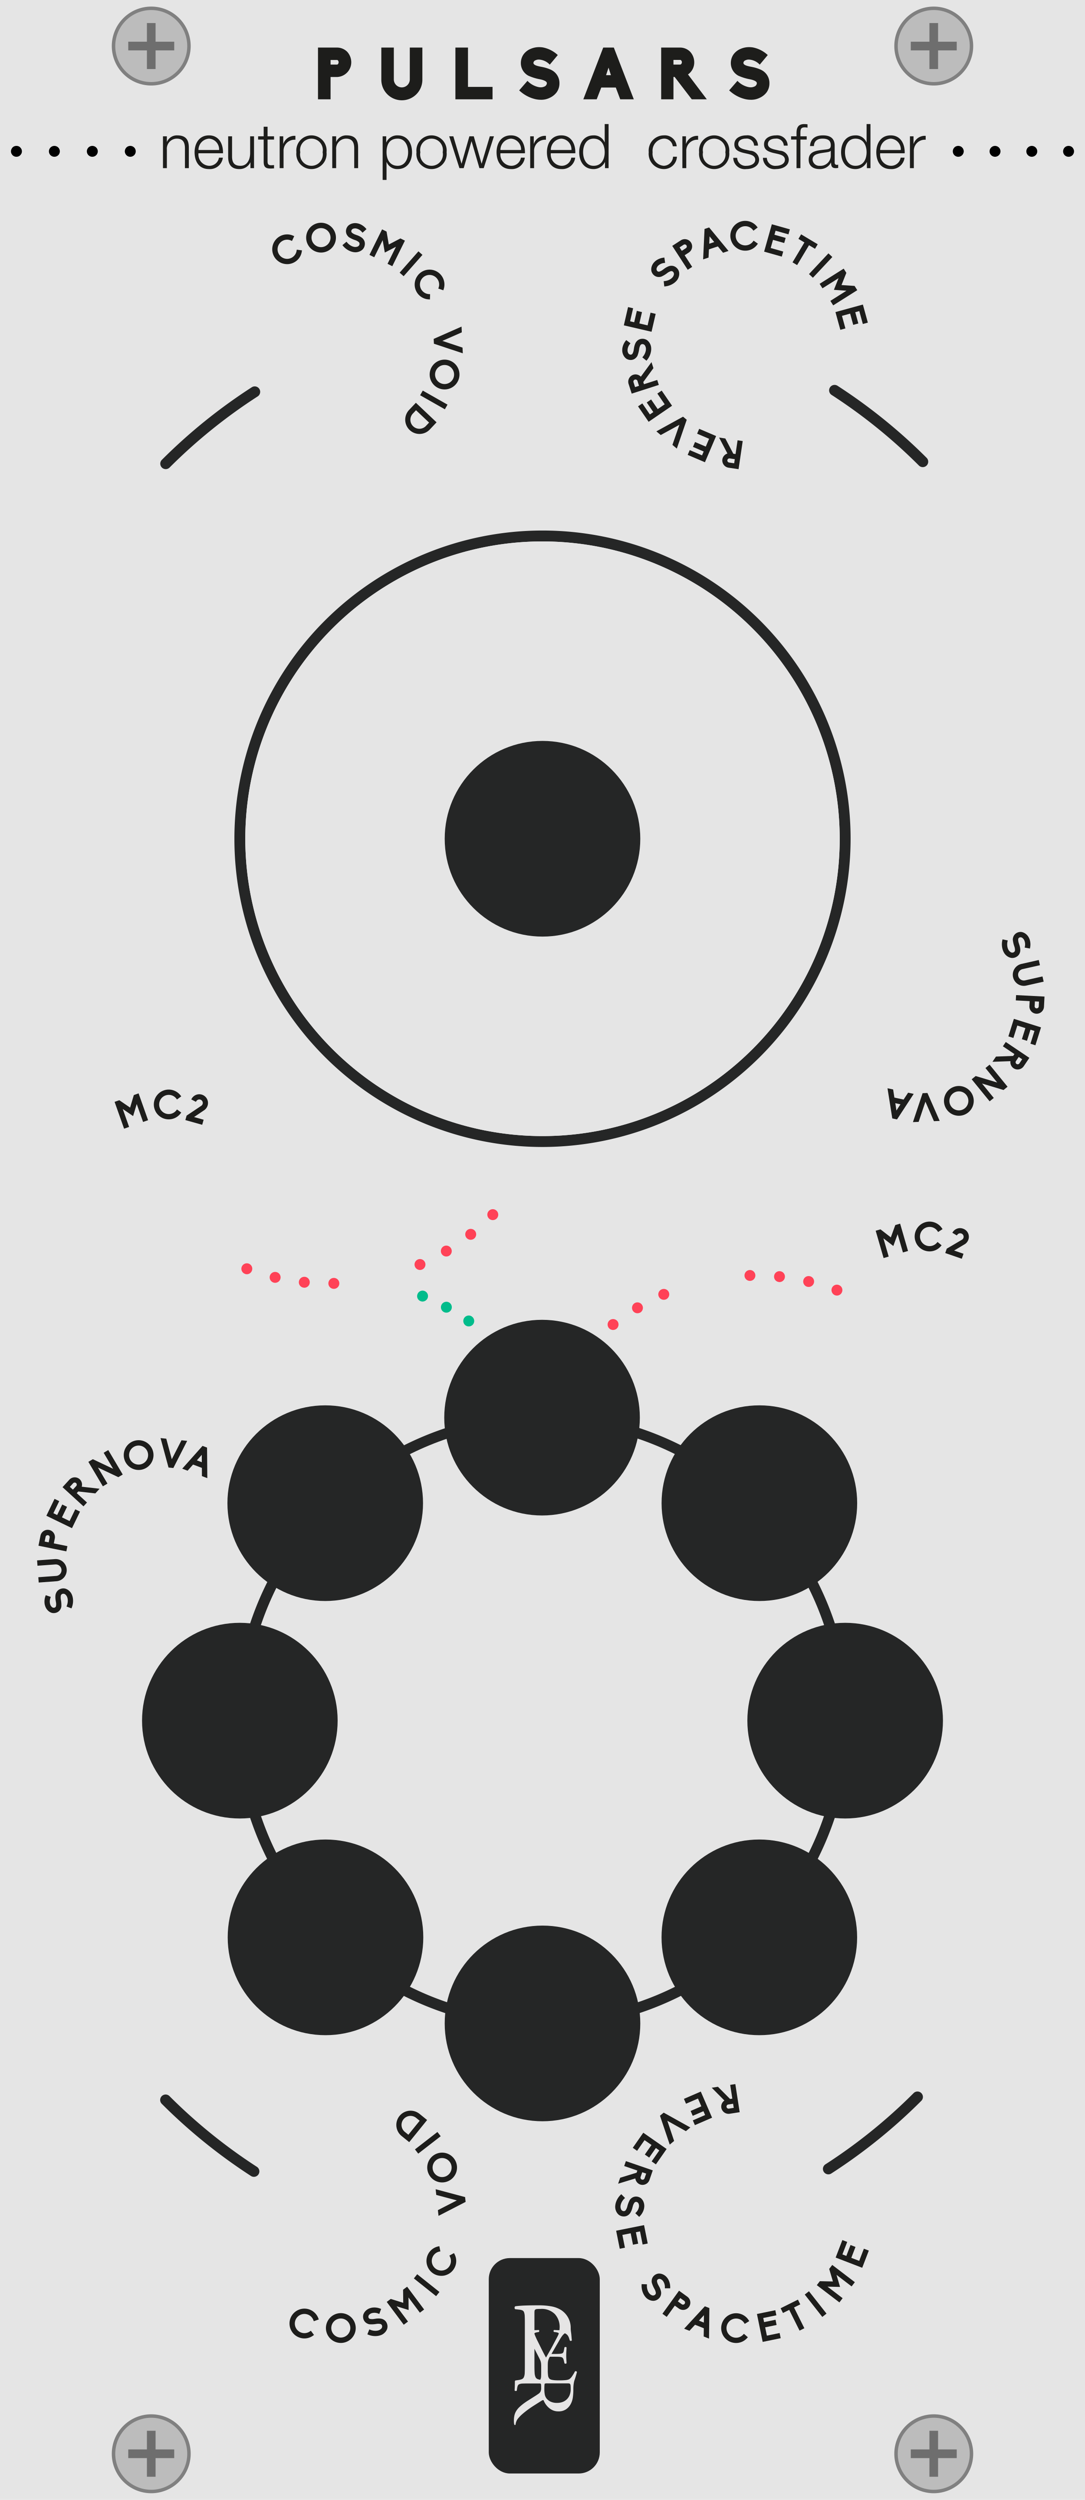 <svg id="Layer_1" data-name="Layer 1" xmlns="http://www.w3.org/2000/svg" width="165" height="380" viewBox="0 0 165 380">
  <title>PulsarsBG</title>
  <rect width="165" height="380" style="fill: #e5e5e5"/>
  <path d="M82.5,308.412a46.854,46.854,0,1,1,46.854-46.854A46.907,46.907,0,0,1,82.5,308.412Zm0-92.052a45.198,45.198,0,1,0,45.198,45.198A45.25,45.25,0,0,0,82.5,216.36Z" style="fill: #252626"/>
  <path d="M82.5,174.354A46.854,46.854,0,1,1,129.354,127.5,46.907,46.907,0,0,1,82.5,174.354Zm0-92.053A45.198,45.198,0,1,0,127.698,127.5,45.25,45.25,0,0,0,82.5,82.302Z" style="fill: #252626"/>
  <circle cx="82.5" cy="261.5" r="45.198" style="fill: #e5e5e5"/>
  <g>
    <g>
      <circle cx="23" cy="7" r="5.736" style="fill: #bcbcbc"/>
      <path d="M23,1.527A5.473,5.473,0,1,1,17.528,7,5.479,5.479,0,0,1,23,1.527M23,1a6,6,0,1,0,6,6,6,6,0,0,0-6-6Z" style="fill: gray"/>
    </g>
    <polygon points="26.495 6.341 23.659 6.341 23.659 3.505 22.341 3.505 22.341 6.341 19.506 6.341 19.506 7.659 22.341 7.659 22.341 10.495 23.659 10.495 23.659 7.659 26.495 7.659 26.495 6.341" style="fill: #6e6e6e"/>
  </g>
  <g>
    <g>
      <circle cx="142" cy="7" r="5.736" style="fill: #bcbcbc"/>
      <path d="M142,1.527A5.473,5.473,0,1,1,136.528,7,5.479,5.479,0,0,1,142,1.527M142,1a6,6,0,1,0,6,6,6,6,0,0,0-6-6Z" style="fill: gray"/>
    </g>
    <polygon points="145.495 6.341 142.659 6.341 142.659 3.505 141.341 3.505 141.341 6.341 138.506 6.341 138.506 7.659 141.341 7.659 141.341 10.495 142.659 10.495 142.659 7.659 145.495 7.659 145.495 6.341" style="fill: #6e6e6e"/>
  </g>
  <g>
    <g>
      <circle cx="23" cy="373" r="5.736" style="fill: #bcbcbc"/>
      <path d="M23,367.527A5.473,5.473,0,1,1,17.528,373,5.479,5.479,0,0,1,23,367.527M23,367a6,6,0,1,0,6,6,6,6,0,0,0-6-6Z" style="fill: gray"/>
    </g>
    <polygon points="26.495 372.341 23.659 372.341 23.659 369.505 22.341 369.505 22.341 372.341 19.506 372.341 19.506 373.659 22.341 373.659 22.341 376.495 23.659 376.495 23.659 373.659 26.495 373.659 26.495 372.341" style="fill: #6e6e6e"/>
  </g>
  <g>
    <g>
      <circle cx="142" cy="373" r="5.736" style="fill: #bcbcbc"/>
      <path d="M142,367.527A5.473,5.473,0,1,1,136.528,373,5.479,5.479,0,0,1,142,367.527M142,367a6,6,0,1,0,6,6,6,6,0,0,0-6-6Z" style="fill: gray"/>
    </g>
    <polygon points="145.495 372.341 142.659 372.341 142.659 369.505 141.341 369.505 141.341 372.341 138.506 372.341 138.506 373.659 141.341 373.659 141.341 376.495 142.659 376.495 142.659 373.659 145.495 373.659 145.495 372.341" style="fill: #6e6e6e"/>
  </g>
  <g>
    <path d="M49.939,195.109a.828.828,0,0,1,.811-.85h0a.828.828,0,0,1,.85.81h0a.828.828,0,0,1-.81.851h-.021A.831.831,0,0,1,49.939,195.109Zm-3.75.631a.823.823,0,0,1-.739-.91h0a.843.843,0,0,1,.909-.74h0A.824.824,0,0,1,47.1,195h0a.827.827,0,0,1-.83.75h0C46.25,195.75,46.22,195.74,46.189,195.74Zm-4.54-.761a.833.833,0,0,1-.62-.989h0a.827.827,0,0,1,1-.62h0a.823.823,0,0,1,.62.989h0A.822.822,0,0,1,41.84,195h0A.634.634,0,0,1,41.649,194.979Zm-4.409-1.34H37.25a.821.821,0,0,1-.49-1.06h0a.833.833,0,0,1,1.07-.49h0a.828.828,0,0,1,.479,1.07h0a.827.827,0,0,1-.77.54h0A.798.798,0,0,1,37.24,193.64Zm25.869-1.09A.83.83,0,0,1,63.54,191.46h0a.829.829,0,0,1,1.09.43h0a.829.829,0,0,1-.43,1.09h0a.776.776,0,0,1-.33.07h0A.829.829,0,0,1,63.109,192.55Zm4.051-1.95a.839.839,0,0,1,.29-1.14h0a.828.828,0,0,1,1.13.29h0a.831.831,0,0,1-.28,1.14h0A.835.835,0,0,1,67.87,191h0A.817.817,0,0,1,67.16,190.6Zm3.77-2.45a.839.839,0,0,1,.14-1.17h0a.841.841,0,0,1,1.171.141h0a.842.842,0,0,1-.15,1.17h0a.873.873,0,0,1-.51.17h0A.845.845,0,0,1,70.93,188.149Zm3.43-2.92a.823.823,0,0,1-.01-1.17h0a.823.823,0,0,1,1.17-.01h0a.835.835,0,0,1,.01,1.18h0a.839.839,0,0,1-.59.24h0A.818.818,0,0,1,74.359,185.229Z" style="fill: #ff4257"/>
    <path d="M92.58,201.859a.837.837,0,0,1,.14-1.17h0a.84.84,0,0,1,1.17.141h0A.841.841,0,0,1,93.74,202h0a.873.873,0,0,1-.511.17h0A.844.844,0,0,1,92.58,201.859Zm3.649-2.63a.838.838,0,0,1,.29-1.14h0a.828.828,0,0,1,1.13.29h0a.83.83,0,0,1-.279,1.14h0a.947.947,0,0,1-.431.11h0A.829.829,0,0,1,96.229,199.229Zm3.95-2.149A.814.814,0,0,1,100.62,196h0a.827.827,0,0,1,1.09.43h0a.838.838,0,0,1-.44,1.09h0a.863.863,0,0,1-.319.061h0A.827.827,0,0,1,100.18,197.08Zm26.811-.19a.836.836,0,0,1-.49-1.07h0a.82.82,0,0,1,1.069-.479h0a.813.813,0,0,1,.48,1.06h0a.828.828,0,0,1-.77.54h0A.917.917,0,0,1,126.99,196.89ZM122.79,195.609h-.011a.828.828,0,0,1-.609-1h0A.818.818,0,0,1,123.16,194h0a.817.817,0,0,1,.619.99h0a.829.829,0,0,1-.8.64h0A1.033,1.033,0,0,1,122.79,195.609Zm-4.34-.73a.814.814,0,0,1-.73-.9h0a.813.813,0,0,1,.9-.739h0a.816.816,0,0,1,.739.909h0a.824.824,0,0,1-.819.74h0A.279.279,0,0,1,118.45,194.88Zm-5.23-.97a.828.828,0,0,1,.81-.851h-.01a.83.83,0,0,1,.851.811h0a.825.825,0,0,1-.801.84h-.02A.822.822,0,0,1,113.22,193.91Z" style="fill: #ff4257"/>
    <path d="M70.816,201.488a.834.834,0,0,1-.21-1.16h0a.833.833,0,0,1,1.15-.21v.01a.823.823,0,0,1,.21,1.15h0a.828.828,0,0,1-.681.35h0A.809.809,0,0,1,70.816,201.488Zm-3.33-2.05h0a.825.825,0,0,1-.33-1.12h0a.834.834,0,0,1,1.12-.34h0a.834.834,0,0,1,.33,1.13h0a.834.834,0,0,1-.73.43h0A.814.814,0,0,1,67.486,199.438Zm-3.53-1.65h0a.81.81,0,0,1-.46-1.07h0a.816.816,0,0,1,1.07-.47h0a.826.826,0,0,1,.46,1.08h0a.834.834,0,0,1-.77.521h0A.807.807,0,0,1,63.956,197.788Z" style="fill: #00bc8b"/>
  </g>
  <g>
    <path d="M48.358,7.23h2.906a2.187,2.187,0,0,1,1.524.629A2.376,2.376,0,0,1,53.419,9.462a2.242,2.242,0,0,1-2.154,2.242h-.995v3.392H48.358Zm3.138,2.231c0-.144-.1-.343-.231-.343h-.995v.696h.995C51.396,9.815,51.496,9.605,51.496,9.462Z" style="fill: #1d1d1b"/>
    <path d="M64.231,7.23v4.838a3.121,3.121,0,1,1-6.241,0V7.23h1.9v4.838a1.215,1.215,0,1,0,2.43,0V7.23Z" style="fill: #1d1d1b"/>
    <path d="M69.257,7.23H71.168V13.207h3.734V15.096h-5.646Z" style="fill: #1d1d1b"/>
    <path d="M81.418,15.073a5.315,5.315,0,0,1-2.463-1.336L80.214,12.29a3.269,3.269,0,0,0,1.591.928,1.9,1.9,0,0,0,.42.055,1.299,1.299,0,0,0,.574-.121.574.574,0,0,0,.365-.508c0-.31-.574-.497-1.072-.597a7.604,7.604,0,0,1-1.745-.542A2.167,2.167,0,0,1,79.209,9.55a2.294,2.294,0,0,1,.408-1.281,2.558,2.558,0,0,1,1.017-.817l-.011.011a3.186,3.186,0,0,1,1.348-.298,3.763,3.763,0,0,1,.586.044,4.591,4.591,0,0,1,2.265,1.16l-1.216,1.458a2.438,2.438,0,0,0-1.657-.773,1.114,1.114,0,0,0-.508.11.458.458,0,0,0-.32.387c0,.299.397.442,1.038.574.066.022.144.022.222.045a5.815,5.815,0,0,1,1.491.475h-.012a2.201,2.201,0,0,1,1.216,2,2.323,2.323,0,0,1-.42,1.381,2.717,2.717,0,0,1-1.05.839,2.871,2.871,0,0,1-1.392.299A3.707,3.707,0,0,1,81.418,15.073Z" style="fill: #1d1d1b"/>
    <path d="M93.646,13.306h-2.21l-.695,1.79H88.708l3.027-7.865h1.612l3.038,7.865H94.32ZM92.542,10.279l-.376,1.148h.74Z" style="fill: #1d1d1b"/>
    <path d="M107.486,15.096h-2.287l-2.607-3.402H102.415V15.096h-1.867V7.23h2.884a2.143,2.143,0,0,1,1.514.629,2.375,2.375,0,0,1,.629,1.603,2.222,2.222,0,0,1-.949,1.855ZM102.415,9.815h1.017c.154,0,.265-.199.265-.354,0-.155-.11-.354-.265-.354H102.415Z" style="fill: #1d1d1b"/>
    <path d="M113.351,15.073a5.315,5.315,0,0,1-2.463-1.336L112.146,12.29a3.269,3.269,0,0,0,1.591.928,1.9,1.9,0,0,0,.42.055,1.299,1.299,0,0,0,.574-.121.574.574,0,0,0,.365-.508c0-.31-.575-.497-1.072-.597a7.604,7.604,0,0,1-1.745-.542,2.167,2.167,0,0,1-1.138-1.955,2.294,2.294,0,0,1,.408-1.281,2.558,2.558,0,0,1,1.017-.817l-.011.011a3.186,3.186,0,0,1,1.348-.298,3.763,3.763,0,0,1,.586.044,4.591,4.591,0,0,1,2.265,1.16l-1.216,1.458a2.438,2.438,0,0,0-1.657-.773,1.114,1.114,0,0,0-.508.11.458.458,0,0,0-.32.387c0,.299.397.442,1.038.574.066.022.144.022.222.045a5.815,5.815,0,0,1,1.491.475H115.792a2.201,2.201,0,0,1,1.216,2,2.323,2.323,0,0,1-.42,1.381,2.717,2.717,0,0,1-1.05.839,2.871,2.871,0,0,1-1.392.299A3.707,3.707,0,0,1,113.351,15.073Z" style="fill: #1d1d1b"/>
  </g>
  <g>
    <path d="M24.784,20.719H25.375v.835h.02a1.642,1.642,0,0,1,1.548-.977c1.36,0,1.773.714,1.773,1.868v3.115H28.125V22.539c0-.835-.272-1.464-1.229-1.464A1.529,1.529,0,0,0,25.375,22.736v2.824h-.591Z" style="fill: #1d1d1b"/>
    <path d="M30.183,23.299a1.718,1.718,0,0,0,1.596,1.905,1.474,1.474,0,0,0,1.52-1.239h.592a1.978,1.978,0,0,1-2.111,1.736c-1.539,0-2.187-1.183-2.187-2.562,0-1.276.647-2.562,2.187-2.562,1.558,0,2.177,1.361,2.13,2.722Zm3.135-.497a1.627,1.627,0,0,0-1.539-1.727,1.718,1.718,0,0,0-1.596,1.727Z" style="fill: #1d1d1b"/>
    <path d="M38.631,25.561h-.544v-.873h-.019a1.802,1.802,0,0,1-1.671,1.014c-1.22,0-1.698-.713-1.698-1.839V20.719H35.29v3.152c.028.873.356,1.333,1.295,1.333,1.014,0,1.455-.957,1.455-1.942v-2.543h.591Z" style="fill: #1d1d1b"/>
    <path d="M40.689,20.719h.984v.497h-.984v3.266c0,.385.056.61.479.638a4.609,4.609,0,0,0,.506-.027v.506c-.178,0-.347.02-.525.02-.788,0-1.061-.263-1.051-1.089v-3.312h-.845v-.497h.845V19.264h.592Z" style="fill: #1d1d1b"/>
    <path d="M42.53,20.719h.544v1.135h.019a1.791,1.791,0,0,1,1.83-1.201v.592a1.667,1.667,0,0,0-1.802,1.735v2.581h-.591Z" style="fill: #1d1d1b"/>
    <path d="M49.653,23.14a2.304,2.304,0,1,1-4.579,0,2.304,2.304,0,1,1,4.579,0Zm-3.988,0a1.731,1.731,0,1,0,3.397,0,1.731,1.731,0,1,0-3.397,0Z" style="fill: #1d1d1b"/>
    <path d="M50.528,20.719h.591v.835h.02a1.642,1.642,0,0,1,1.548-.977c1.36,0,1.773.714,1.773,1.868v3.115h-.591V22.539c0-.835-.272-1.464-1.229-1.464a1.529,1.529,0,0,0-1.521,1.661v2.824h-.591Z" style="fill: #1d1d1b"/>
    <path d="M58.19,20.719h.544v.919h.019a1.814,1.814,0,0,1,1.727-1.061c1.474,0,2.178,1.192,2.178,2.562s-.704,2.562-2.178,2.562a1.728,1.728,0,0,1-1.68-1.061h-.019v2.712h-.591Zm2.289.356c-1.304,0-1.698.966-1.698,2.064,0,1.004.441,2.064,1.698,2.064,1.126,0,1.586-1.061,1.586-2.064S61.605,21.075,60.479,21.075Z" style="fill: #1d1d1b"/>
    <path d="M67.914,23.14a2.304,2.304,0,1,1-4.579,0,2.304,2.304,0,1,1,4.579,0Zm-3.988,0a1.731,1.731,0,1,0,3.397,0,1.731,1.731,0,1,0-3.397,0Z" style="fill: #1d1d1b"/>
    <path d="M68.311,20.719h.629l1.238,4.147h.019l1.183-4.147h.666l1.183,4.147h.019l1.239-4.147h.629l-1.558,4.842H72.908l-1.191-4.072h-.019l-1.183,4.072h-.647Z" style="fill: #1d1d1b"/>
    <path d="M76.103,23.299a1.718,1.718,0,0,0,1.596,1.905,1.474,1.474,0,0,0,1.52-1.239h.592a1.978,1.978,0,0,1-2.111,1.736c-1.539,0-2.187-1.183-2.187-2.562,0-1.276.647-2.562,2.187-2.562,1.558,0,2.177,1.361,2.13,2.722Zm3.135-.497a1.627,1.627,0,0,0-1.539-1.727,1.718,1.718,0,0,0-1.596,1.727Z" style="fill: #1d1d1b"/>
    <path d="M80.629,20.719h.544v1.135h.019a1.791,1.791,0,0,1,1.83-1.201v.592a1.667,1.667,0,0,0-1.802,1.735v2.581h-.591Z" style="fill: #1d1d1b"/>
    <path d="M83.764,23.299a1.718,1.718,0,0,0,1.596,1.905,1.474,1.474,0,0,0,1.52-1.239h.592a1.978,1.978,0,0,1-2.111,1.736c-1.539,0-2.187-1.183-2.187-2.562,0-1.276.647-2.562,2.187-2.562,1.558,0,2.177,1.361,2.13,2.722Zm3.135-.497a1.627,1.627,0,0,0-1.539-1.727,1.718,1.718,0,0,0-1.596,1.727Z" style="fill: #1d1d1b"/>
    <path d="M92.55,25.561h-.544v-.92H91.987a1.919,1.919,0,0,1-1.727,1.061c-1.474,0-2.178-1.191-2.178-2.562s.704-2.562,2.178-2.562a1.729,1.729,0,0,1,1.68,1.061H91.959V18.86h.591Zm-2.289-.356c1.257,0,1.698-1.061,1.698-2.064s-.441-2.064-1.698-2.064c-1.127,0-1.586,1.061-1.586,2.064S89.134,25.204,90.261,25.204Z" style="fill: #1d1d1b"/>
    <path d="M102.314,22.238a1.316,1.316,0,0,0-1.37-1.163,1.841,1.841,0,0,0-1.698,2.064,1.841,1.841,0,0,0,1.698,2.064,1.443,1.443,0,0,0,1.408-1.38h.591a1.971,1.971,0,0,1-1.999,1.877,2.318,2.318,0,0,1-2.289-2.562,2.319,2.319,0,0,1,2.289-2.562,1.811,1.811,0,0,1,1.962,1.661Z" style="fill: #1d1d1b"/>
    <path d="M103.772,20.719h.544v1.135h.019a1.791,1.791,0,0,1,1.83-1.201v.592a1.667,1.667,0,0,0-1.802,1.735v2.581h-.591Z" style="fill: #1d1d1b"/>
    <path d="M110.896,23.14a2.304,2.304,0,1,1-4.579,0,2.304,2.304,0,1,1,4.579,0Zm-3.988,0a1.731,1.731,0,1,0,3.397,0,1.731,1.731,0,1,0-3.397,0Z" style="fill: #1d1d1b"/>
    <path d="M114.68,22.136a1.115,1.115,0,0,0-1.267-1.061c-.526,0-1.146.206-1.146.835,0,.525.601.713,1.004.816l.789.179a1.418,1.418,0,0,1,1.379,1.342c0,1.051-1.041,1.454-1.942,1.454a1.754,1.754,0,0,1-1.989-1.708h.591a1.277,1.277,0,0,0,1.427,1.211c.554,0,1.323-.244,1.323-.92,0-.562-.525-.751-1.061-.882l-.76-.169c-.77-.207-1.352-.47-1.352-1.295,0-.985.967-1.361,1.82-1.361a1.587,1.587,0,0,1,1.773,1.559Z" style="fill: #1d1d1b"/>
    <path d="M119.195,22.136a1.115,1.115,0,0,0-1.267-1.061c-.526,0-1.146.206-1.146.835,0,.525.601.713,1.004.816l.789.179a1.418,1.418,0,0,1,1.379,1.342c0,1.051-1.041,1.454-1.942,1.454a1.754,1.754,0,0,1-1.989-1.708h.591A1.277,1.277,0,0,0,118.041,25.204c.554,0,1.323-.244,1.323-.92,0-.562-.525-.751-1.061-.882l-.76-.169c-.77-.207-1.352-.47-1.352-1.295,0-.985.967-1.361,1.82-1.361a1.587,1.587,0,0,1,1.773,1.559Z" style="fill: #1d1d1b"/>
    <path d="M122.679,21.216h-.957v4.345h-.592V21.216h-.825v-.497h.825v-.441c-.009-.835.226-1.417,1.173-1.417a3.214,3.214,0,0,1,.498.037v.507a2.414,2.414,0,0,0-.432-.047c-.657,0-.639.413-.647.938v.423h.957Z" style="fill: #1d1d1b"/>
    <path d="M123.187,22.201c.057-1.136.854-1.624,1.961-1.624.854,0,1.783.263,1.783,1.559V24.707a.315.315,0,0,0,.348.356.56.56,0,0,0,.188-.038v.498a1.671,1.671,0,0,1-.385.037c-.601,0-.694-.338-.694-.845h-.02a1.845,1.845,0,0,1-1.764.985c-.892,0-1.623-.441-1.623-1.417,0-1.36,1.322-1.407,2.599-1.558.488-.057.761-.122.761-.657,0-.797-.573-.994-1.268-.994-.731,0-1.275.338-1.295,1.126Zm3.153.713h-.02c-.074.141-.338.188-.497.216-1.004.179-2.252.169-2.252,1.117a1.008,1.008,0,0,0,1.079.957,1.558,1.558,0,0,0,1.689-1.521Z" style="fill: #1d1d1b"/>
    <path d="M132.376,25.561H131.832v-.92h-.019a1.919,1.919,0,0,1-1.727,1.061c-1.474,0-2.178-1.191-2.178-2.562s.704-2.562,2.178-2.562a1.729,1.729,0,0,1,1.68,1.061h.019V18.86h.591Zm-2.289-.356c1.257,0,1.698-1.061,1.698-2.064s-.441-2.064-1.698-2.064c-1.127,0-1.586,1.061-1.586,2.064S128.96,25.204,130.087,25.204Z" style="fill: #1d1d1b"/>
    <path d="M133.852,23.299a1.718,1.718,0,0,0,1.596,1.905,1.474,1.474,0,0,0,1.52-1.239h.592a1.978,1.978,0,0,1-2.111,1.736c-1.539,0-2.187-1.183-2.187-2.562,0-1.276.647-2.562,2.187-2.562,1.558,0,2.177,1.361,2.13,2.722Zm3.135-.497a1.627,1.627,0,0,0-1.539-1.727,1.718,1.718,0,0,0-1.596,1.727Z" style="fill: #1d1d1b"/>
    <path d="M138.378,20.719h.544v1.135h.019a1.791,1.791,0,0,1,1.83-1.201v.592a1.667,1.667,0,0,0-1.802,1.735v2.581h-.591Z" style="fill: #1d1d1b"/>
  </g>
  <g>
    <path d="M21.758,170.55l-.966-2.726-.55,1.832-1.575-1.078.966,2.726-.762.27-1.444-4.077.716-.253,1.643,1.125.567-1.91.722-.255,1.444,4.077Z" style="fill: #1d1d1b"/>
    <path d="M24.785,169.981a2.339,2.339,0,0,1-.72-.485,2.098,2.098,0,0,1-.487-.721,2.201,2.201,0,0,1-.185-.883A2.268,2.268,0,0,1,25.654,165.627a2.268,2.268,0,0,1,1.813.906l.099.121-.65.481-.091-.12a1.435,1.435,0,0,0-1.169-.581,1.458,1.458,0,1,0,1.173,2.331l.091-.115.646.472-.098.122a2.243,2.243,0,0,1-1.803.911A2.345,2.345,0,0,1,24.785,169.981Z" style="fill: #1d1d1b"/>
    <path d="M28.19,170.264l.189-.679L30.625,168.082a.528.528,0,1,0-.762-.704l-.075.11-.704-.368.084-.141a1.327,1.327,0,0,1,2.412,1.049,1.364,1.364,0,0,1-.457.686l-.009.005-1.603,1.083,1.456.408-.217.771Z" style="fill: #1d1d1b"/>
  </g>
  <g>
    <path d="M110.303,66.653l1.212,2.315.342.051.309-2.091.781.115-.631,4.276-1.533-.226a1.121,1.121,0,0,1-.932-1.255,1.124,1.124,0,0,1,.771-.899l-1.268-2.427Zm.688,3.036a.316.316,0,1,0-.094.624l.752.111.092-.625Z" style="fill: #1d1d1b"/>
    <path d="M108.901,66.285l-1.699,3.982-2.623-1.119.31-.728,1.873.8.252-.587-1.633-.697.316-.744,1.634.697.506-1.186-1.823-.778.314-.739Z" style="fill: #1d1d1b"/>
    <path d="M104.434,63.812l-1.509,4.379-.667-.562,1.058-3.053-2.836,1.555-.663-.56,4.056-2.231Z" style="fill: #1d1d1b"/>
    <path d="M102.202,61.677l-3.564,2.441-1.608-2.348.65-.446L98.829,63.002l.524-.36-1.001-1.462.666-.456,1.002,1.462L101.082,61.46l-1.117-1.633.66-.452Z" style="fill: #1d1d1b"/>
    <path d="M99.368,55.963l-1.543,2.113.105.329,2.016-.646.242.752-4.123,1.325-.474-1.476a1.118,1.118,0,0,1,.714-1.393,1.122,1.122,0,0,1,1.149.294l1.62-2.213Zm-2.422,1.961a.317.317,0,1,0-.603.194l.232.724.602-.194Z" style="fill: #1d1d1b"/>
    <path d="M99,53.417a2.768,2.768,0,0,1-.593,1.295l-.099.119-.628-.509.099-.12a1.99,1.99,0,0,0,.432-.912v-.006a1.446,1.446,0,0,0,.019-.274.949.949,0,0,0-.101-.403.476.476,0,0,0-.456-.299.367.367,0,0,0-.314.22,1.774,1.774,0,0,0-.165.573,4.4,4.4,0,0,1-.259.989,1.304,1.304,0,0,1-.414.454,1.12,1.12,0,0,1-.576.176,1.236,1.236,0,0,1-.684-.186,1.44,1.44,0,0,1-.446-.517,1.714,1.714,0,0,1-.188-.717,3.03,3.03,0,0,1,.013-.323,2.444,2.444,0,0,1,.501-1.164l.092-.119.646.49-.092.121a1.523,1.523,0,0,0-.356.969.927.927,0,0,0,.095.374.438.438,0,0,0,.382.264.326.326,0,0,0,.29-.176,1.626,1.626,0,0,0,.178-.579c.005-.036.015-.086.025-.135a2.773,2.773,0,0,1,.228-.843,1.221,1.221,0,0,1,.419-.491A1.14,1.14,0,0,1,97.64,51.5a1.235,1.235,0,0,1,.732.189,1.494,1.494,0,0,1,.472.548,1.582,1.582,0,0,1,.188.74A2.216,2.216,0,0,1,99,53.417Z" style="fill: #1d1d1b"/>
    <path d="M99.081,50.432l-4.212-.976.642-2.774.77.179-.459,1.98.622.146.4-1.729.786.183L97.229,49.167l1.254.292.447-1.93.781.182Z" style="fill: #1d1d1b"/>
    <path d="M102.505,43.024a2.786,2.786,0,0,1-1.331.506l-.154.016-.09-.804.154-.017a1.968,1.968,0,0,0,.947-.346l.004-.004a1.422,1.422,0,0,0,.207-.183.939.939,0,0,0,.211-.357.475.475,0,0,0-.115-.532.365.365,0,0,0-.378-.064,1.788,1.788,0,0,0-.52.291,4.2,4.2,0,0,1-.879.522,1.29,1.29,0,0,1-.612.034,1.133,1.133,0,0,1-.534-.28,1.221,1.221,0,0,1-.355-.611,1.432,1.432,0,0,1,.045-.682,1.689,1.689,0,0,1,.37-.642,2.84,2.84,0,0,1,.234-.222,2.463,2.463,0,0,1,1.174-.477l.148-.021.117.804-.15.021a1.53,1.53,0,0,0-.936.439.946.946,0,0,0-.194.332.439.439,0,0,0,.087.456.326.326,0,0,0,.33.079,1.653,1.653,0,0,0,.532-.287c.029-.023.071-.052.113-.079a2.784,2.784,0,0,1,.753-.44,1.233,1.233,0,0,1,.643-.056,1.14,1.14,0,0,1,.556.284,1.214,1.214,0,0,1,.387.648,1.474,1.474,0,0,1-.047.721,1.581,1.581,0,0,1-.387.659A2.298,2.298,0,0,1,102.505,43.024Z" style="fill: #1d1d1b"/>
    <path d="M104.586,41.008,102.23,37.377l1.301-.844a1.11,1.11,0,0,1,.842-.154,1.105,1.105,0,0,1,.365,2.017l-.622.403,1.147,1.77Zm-.281-3.281a.305.305,0,0,0,.087-.425.315.315,0,0,0-.427-.101l-.622.404.341.525Z" style="fill: #1d1d1b"/>
    <path d="M109.957,38.423l-.789-.967-1.359.452-.058,1.248-.824.273.215-4.624.697-.232,2.946,3.573Zm-1.341-1.627-.712-.869-.048,1.122Z" style="fill: #1d1d1b"/>
    <path d="M112.488,37.946a2.343,2.343,0,0,1-.727-.475,2.082,2.082,0,0,1-.497-.716,2.18,2.18,0,0,1-.198-.878,2.263,2.263,0,0,1,3.25-2.075,2.225,2.225,0,0,1,.807.655l.101.121-.644.491-.093-.12a1.434,1.434,0,0,0-1.178-.564,1.459,1.459,0,1,0,1.207,2.315l.09-.118.652.464-.096.123a2.237,2.237,0,0,1-.785.683,2.194,2.194,0,0,1-1.005.254A2.299,2.299,0,0,1,112.488,37.946Z" style="fill: #1d1d1b"/>
    <path d="M116.203,38.251l1.174-4.16,2.74.773-.215.759-1.958-.553-.172.614,1.705.481-.219.776-1.706-.48-.35,1.238,1.905.538-.218.771Z" style="fill: #1d1d1b"/>
    <path d="M120.521,39.88l1.81-3.024-.912-.546.412-.688,2.522,1.51-.411.688-.912-.546-1.809,3.024Z" style="fill: #1d1d1b"/>
    <path d="M123.026,41.663l2.957-3.15.593.556-2.957,3.152Z" style="fill: #1d1d1b"/>
    <path d="M126.277,45.735l2.446-1.542-1.908-.134.707-1.773-2.448,1.541-.431-.683,3.66-2.309.405.644-.737,1.852,1.988.133.408.647L126.708,46.419Z" style="fill: #1d1d1b"/>
    <path d="M127.051,47.441l4.17-1.146.756,2.748-.762.209L130.676,47.29l-.615.168.471,1.711-.779.214-.47-1.71-1.242.342.525,1.91-.773.212Z" style="fill: #1d1d1b"/>
  </g>
  <g>
    <path d="M43.896,40.141a2.312,2.312,0,0,1-.861-.08,2.087,2.087,0,0,1-.773-.399,2.183,2.183,0,0,1-.584-.685,2.261,2.261,0,0,1,1.903-3.344,2.228,2.228,0,0,1,1.019.204l.144.06-.339.732-.139-.063a1.43,1.43,0,0,0-1.301.051,1.456,1.456,0,1,0,2.143,1.482l.024-.146.792.106-.027.152A2.232,2.232,0,0,1,44.752,39.872,2.305,2.305,0,0,1,43.896,40.141Z" style="fill: #1d1d1b"/>
    <path d="M46.59,36.501a2.264,2.264,0,1,1,2.598,1.86A2.267,2.267,0,0,1,46.59,36.501Zm.805-.132A1.446,1.446,0,1,0,48.584,34.695,1.449,1.449,0,0,0,47.395,36.369Z" style="fill: #1d1d1b"/>
    <path d="M53.335,38.211a2.789,2.789,0,0,1-1.162-.825l-.099-.119.619-.522.1.119a1.988,1.988,0,0,0,.814.596h.006a1.433,1.433,0,0,0,.267.071.952.952,0,0,0,.415-.024.472.472,0,0,0,.379-.393.366.366,0,0,0-.157-.349,1.755,1.755,0,0,0-.531-.271,4.33,4.33,0,0,1-.925-.439,1.294,1.294,0,0,1-.369-.491,1.131,1.131,0,0,1-.064-.6,1.232,1.232,0,0,1,.311-.637,1.433,1.433,0,0,1,.592-.342,1.67,1.67,0,0,1,.739-.049,2.599,2.599,0,0,1,.315.071,2.451,2.451,0,0,1,1.049.709l.101.114-.604.543-.1-.113a1.527,1.527,0,0,0-.886-.531.909.909,0,0,0-.385.022.438.438,0,0,0-.331.325.322.322,0,0,0,.118.318,1.662,1.662,0,0,0,.535.283c.035.012.082.03.128.05a2.745,2.745,0,0,1,.785.382,1.22,1.22,0,0,1,.404.504,1.129,1.129,0,0,1,.073.618,1.222,1.222,0,0,1-.323.684,1.505,1.505,0,0,1-.626.362,1.598,1.598,0,0,1-.763.046A2.245,2.245,0,0,1,53.335,38.211Z" style="fill: #1d1d1b"/>
    <path d="M58.932,40.104l1.284-2.594-1.698.883-.324-1.883-1.283,2.594-.726-.358,1.92-3.881.681.337.338,1.965,1.768-.924.686.338-1.919,3.883Z" style="fill: #1d1d1b"/>
    <path d="M60.773,41.447l2.861-3.242.61.539-2.861,3.242Z" style="fill: #1d1d1b"/>
    <path d="M63.106,43.71a2.287,2.287,0,0,1-.006-.866,2.094,2.094,0,0,1,.32-.811,2.169,2.169,0,0,1,.623-.649,2.262,2.262,0,0,1,3.522,1.56,2.231,2.231,0,0,1-.1,1.034l-.045.149-.765-.264.049-.144a1.433,1.433,0,0,0-.181-1.292,1.459,1.459,0,1,0-1.262,2.284l.146.009-.025.801-.154-.013a2.2,2.2,0,0,1-1.002-.275,2.225,2.225,0,0,1-.768-.697A2.311,2.311,0,0,1,63.106,43.71Z" style="fill: #1d1d1b"/>
    <path d="M65.951,51.518l4.238-1.871.04.873-2.957,1.3,3.067,1.021.04.866L65.986,52.25Z" style="fill: #1d1d1b"/>
    <path d="M68.189,54.744a2.265,2.265,0,1,1-2.768,1.597A2.268,2.268,0,0,1,68.189,54.744Zm-.213.787a1.447,1.447,0,1,0,1.031,1.777A1.452,1.452,0,0,0,67.977,55.531Z" style="fill: #1d1d1b"/>
    <path d="M64.293,59.374l3.761,2.136-.401.708L63.891,60.082Z" style="fill: #1d1d1b"/>
    <path d="M63.243,61.226l3.146,2.973-.998,1.057a2.165,2.165,0,1,1-3.146-2.974Zm-.419,1.602A1.369,1.369,0,1,0,64.812,64.707l.442-.469-1.988-1.879Z" style="fill: #1d1d1b"/>
  </g>
  <circle cx="115.475" cy="294.499" r="14.872" style="fill: #252626"/>
  <circle cx="128.526" cy="261.558" r="14.872" style="fill: #252626"/>
  <circle cx="115.481" cy="228.5" r="14.872" style="fill: #252626"/>
  <circle cx="82.431" cy="215.498" r="14.872" style="fill: #252626"/>
  <circle cx="49.458" cy="228.5" r="14.872" style="fill: #252626"/>
  <circle cx="36.474" cy="261.558" r="14.872" style="fill: #252626"/>
  <circle cx="49.5" cy="294.499" r="14.872" style="fill: #252626"/>
  <circle cx="82.5" cy="307.584" r="14.872" style="fill: #252626"/>
  <circle cx="82.5" cy="127.5" r="45.198" style="fill: #e5e5e5"/>
  <path d="M140.328,71.009a.829.829,0,0,1-.586-.242,81.027,81.027,0,0,0-13.276-10.733.828.828,0,1,1,.9-1.391,82.732,82.732,0,0,1,13.548,10.952.828.828,0,0,1-.586,1.414Z" style="fill: #252626"/>
  <path d="M25.203,71.312a.828.828,0,0,1-.586-1.414A82.761,82.761,0,0,1,38.29,58.867a.828.828,0,1,1,.896,1.393A81.097,81.097,0,0,0,25.789,71.07.829.829,0,0,1,25.203,71.312Z" style="fill: #252626"/>
  <path d="M38.613,330.905a.827.827,0,0,1-.449-.133,82.805,82.805,0,0,1-13.548-10.952.829.829,0,1,1,1.172-1.172,81.141,81.141,0,0,0,13.276,10.733.828.828,0,0,1-.451,1.523Z" style="fill: #252626"/>
  <path d="M125.975,330.526a.828.828,0,0,1-.449-1.524,81.058,81.058,0,0,0,13.396-10.811.829.829,0,1,1,1.172,1.172,82.683,82.683,0,0,1-13.672,11.031A.819.819,0,0,1,125.975,330.526Z" style="fill: #252626"/>
  <g>
    <path d="M137.312,190.387l-.805-2.777-.656,1.796-1.509-1.168.805,2.776-.775.225-1.204-4.154.729-.211,1.574,1.221.679-1.874.735-.213,1.203,4.154Z" style="fill: #1d1d1b"/>
    <path d="M140.367,189.996a2.346,2.346,0,0,1-.689-.526,2.074,2.074,0,0,1-.444-.749,2.155,2.155,0,0,1-.133-.891,2.267,2.267,0,0,1,2.39-2.13,2.274,2.274,0,0,1,1.757,1.011l.091.126-.677.443-.083-.126a1.438,1.438,0,0,0-1.134-.647,1.459,1.459,0,1,0,1.035,2.396l.098-.11.617.509-.104.116a2.236,2.236,0,0,1-1.854.804A2.331,2.331,0,0,1,140.367,189.996Z" style="fill: #1d1d1b"/>
    <path d="M143.748,190.477l.229-.666,2.328-1.368a.528.528,0,1,0-.719-.749l-.082.106-.681-.408.092-.135a1.308,1.308,0,0,1,1.519-.491,1.305,1.305,0,0,1,.828,1.678,1.36,1.36,0,0,1-.496.658l-.009.004-1.664.988,1.43.492-.261.758Z" style="fill: #1d1d1b"/>
  </g>
  <g>
    <path d="M109.182,317.214l1.842,1.854.343-.053-.324-2.09.78-.12.662,4.273-1.53.237a1.121,1.121,0,0,1-1.262-.923,1.12,1.12,0,0,1,.471-1.087l-1.929-1.945Zm1.555,2.697a.316.316,0,0,0,.097.624l.75-.116-.097-.625Z" style="fill: #1d1d1b"/>
    <path d="M106.57,317.942l1.719,3.97-2.615,1.132-.313-.725,1.868-.809-.254-.586-1.628.706-.321-.742,1.628-.704-.511-1.183-1.818.787-.318-.736Z" style="fill: #1d1d1b"/>
    <path d="M100.93,321.144l4.049,2.257-.674.56-2.82-1.58,1.031,3.067-.667.555-1.485-4.39Z" style="fill: #1d1d1b"/>
    <path d="M97.828,324.197l3.547,2.475-1.63,2.337-.648-.452,1.165-1.669-.522-.364-1.016,1.454-.663-.463,1.016-1.454-1.057-.737-1.133,1.624-.658-.458Z" style="fill: #1d1d1b"/>
    <path d="M94.312,331.042l2.498-.767.111-.327-1.997-.687.257-.747,4.088,1.406-.504,1.464a1.12,1.12,0,0,1-1.404.686,1.121,1.121,0,0,1-.742-.923L94,331.948Zm3.109-.12a.316.316,0,1,0,.598.206l.247-.718-.597-.204Z" style="fill: #1d1d1b"/>
    <path d="M93.641,334.874a2.788,2.788,0,0,1,.729-1.224l.111-.108.57.574-.111.108a1.991,1.991,0,0,0-.527.86v.006a1.367,1.367,0,0,0-.049.271.951.951,0,0,0,.058.41.472.472,0,0,0,.421.347.368.368,0,0,0,.336-.186,1.79,1.79,0,0,0,.226-.55,4.331,4.331,0,0,1,.363-.957,1.308,1.308,0,0,1,.46-.407,1.139,1.139,0,0,1,.592-.112,1.222,1.222,0,0,1,.659.259,1.419,1.419,0,0,1,.388.562,1.685,1.685,0,0,1,.109.731,3.188,3.188,0,0,1-.047.319,2.458,2.458,0,0,1-.622,1.104l-.104.109-.59-.559.105-.107a1.528,1.528,0,0,0,.457-.926.918.918,0,0,0-.053-.381.441.441,0,0,0-.352-.305.324.324,0,0,0-.308.145,1.644,1.644,0,0,0-.238.556c-.009.036-.024.085-.04.131a2.723,2.723,0,0,1-.316.813,1.231,1.231,0,0,1-.469.443,1.127,1.127,0,0,1-.611.123,1.227,1.227,0,0,1-.706-.267,1.502,1.502,0,0,1-.411-.595,1.597,1.597,0,0,1-.107-.756A2.31,2.31,0,0,1,93.641,334.874Z" style="fill: #1d1d1b"/>
    <path d="M93.699,339.094l4.244-.85.559,2.796-.775.154-.398-1.996-.627.124.349,1.741-.792.158-.349-1.74-1.263.253.388,1.942-.786.157Z" style="fill: #1d1d1b"/>
    <path d="M97.881,348.757a2.783,2.783,0,0,1-.312-1.389l.007-.154.808.025-.006.153a1.992,1.992,0,0,0,.208.985l.005.006a1.249,1.249,0,0,0,.15.229.939.939,0,0,0,.324.26.474.474,0,0,0,.543-.038.367.367,0,0,0,.117-.364,1.769,1.769,0,0,0-.216-.556,4.376,4.376,0,0,1-.394-.943,1.281,1.281,0,0,1,.054-.61,1.131,1.131,0,0,1,.353-.489,1.224,1.224,0,0,1,.655-.266,1.42,1.42,0,0,1,.668.142,1.669,1.669,0,0,1,.582.456,2.737,2.737,0,0,1,.186.264,2.457,2.457,0,0,1,.307,1.228l-.001.15-.811.001.001-.151a1.527,1.527,0,0,0-.303-.985.945.945,0,0,0-.302-.24.439.439,0,0,0-.463.021.323.323,0,0,0-.125.315,1.671,1.671,0,0,0,.209.567c.019.032.04.077.062.122a2.741,2.741,0,0,1,.329.808,1.215,1.215,0,0,1-.035.644,1.128,1.128,0,0,1-.359.51,1.217,1.217,0,0,1-.695.291,1.478,1.478,0,0,1-.706-.148,1.571,1.571,0,0,1-.598-.476A2.308,2.308,0,0,1,97.881,348.757Z" style="fill: #1d1d1b"/>
    <path d="M100.736,351.719l2.527-3.505,1.256.906a1.102,1.102,0,0,1,.447.727,1.102,1.102,0,0,1-1.744,1.068l-.6-.432-1.232,1.708Zm2.951-1.447a.307.307,0,0,0,.428-.074.315.315,0,0,0-.061-.434l-.601-.433-.366.507Z" style="fill: #1d1d1b"/>
    <path d="M107.012,355.171l.02-1.249-1.333-.531-.851.917-.807-.321,3.15-3.405.684.273-.051,4.64Zm.023-2.112.017-1.125-.763.828Z" style="fill: #1d1d1b"/>
    <path d="M110.888,355.906a2.3,2.3,0,0,1-.674-.544,2.089,2.089,0,0,1-.425-.762,2.183,2.183,0,0,1-.107-.893,2.268,2.268,0,0,1,2.446-2.062,2.244,2.244,0,0,1,.99.326,2.221,2.221,0,0,1,.737.732l.087.13-.688.423-.08-.129a1.435,1.435,0,0,0-1.113-.678,1.458,1.458,0,1,0,.967,2.422l.101-.108.602.525-.106.113a2.239,2.239,0,0,1-1.873.752A2.328,2.328,0,0,1,110.888,355.906Z" style="fill: #1d1d1b"/>
    <path d="M115.984,355.994l-.873-4.241,2.794-.575.159.774-1.995.41.129.626,1.738-.359.163.793-1.738.358.26,1.263,1.941-.399.162.786Z" style="fill: #1d1d1b"/>
    <path d="M121.591,354.281l-1.571-3.155-.951.473-.357-.718,2.633-1.311.357.719-.952.473,1.571,3.156Z" style="fill: #1d1d1b"/>
    <path d="M125.051,352.199l-2.67-3.4.64-.503,2.669,3.399Z" style="fill: #1d1d1b"/>
    <path d="M129.508,347.56l-2.297-1.755.54,1.834-1.907-.042,2.297,1.753-.489.643-3.437-2.624.461-.603,1.989.044-.567-1.908.465-.607,3.436,2.623Z" style="fill: #1d1d1b"/>
    <path d="M131.12,344.728l-4.04-1.554,1.022-2.66.737.284-.73,1.899.597.229.636-1.657.756.29-.637,1.658,1.202.462.711-1.851.749.288Z" style="fill: #1d1d1b"/>
  </g>
  <g>
    <path d="M44.84,354.94a2.276,2.276,0,0,1-.544-.675,2.067,2.067,0,0,1-.254-.834,2.182,2.182,0,0,1,.084-.896,2.271,2.271,0,0,1,2.83-1.5,2.274,2.274,0,0,1,1.467,1.402l.057.145-.762.27L47.666,352.708a1.434,1.434,0,0,0-.946-.899,1.459,1.459,0,1,0,.434,2.574l.121-.083.478.642-.128.088a2.247,2.247,0,0,1-.958.407,2.212,2.212,0,0,1-1.034-.069A2.275,2.275,0,0,1,44.84,354.94Z" style="fill: #1d1d1b"/>
    <path d="M49.567,353.979a2.266,2.266,0,1,1,2.342,2.174A2.267,2.267,0,0,1,49.567,353.979Zm.814-.029a1.448,1.448,0,1,0,1.395-1.511A1.451,1.451,0,0,0,50.382,353.95Z" style="fill: #1d1d1b"/>
    <path d="M57.42,355.089a2.783,2.783,0,0,1-1.411-.186l-.144-.06.303-.75.144.059a1.99,1.99,0,0,0,.997.145l.006-.002a1.392,1.392,0,0,0,.269-.062.974.974,0,0,0,.355-.216.474.474,0,0,0,.15-.523.365.365,0,0,0-.302-.235,1.747,1.747,0,0,0-.595.011,4.4,4.4,0,0,1-1.022.044,1.298,1.298,0,0,1-.556-.262,1.127,1.127,0,0,1-.337-.5,1.237,1.237,0,0,1-.024-.707,1.45,1.45,0,0,1,.363-.578,1.676,1.676,0,0,1,.63-.39,2.858,2.858,0,0,1,.312-.084,2.448,2.448,0,0,1,1.259.137l.142.054-.279.762-.142-.054a1.527,1.527,0,0,0-1.031-.057.923.923,0,0,0-.329.201.437.437,0,0,0-.141.441.325.325,0,0,0,.254.227,1.654,1.654,0,0,0,.605-.001c.036-.006.087-.011.137-.016a2.763,2.763,0,0,1,.871-.03,1.227,1.227,0,0,1,.592.256,1.121,1.121,0,0,1,.355.513,1.238,1.238,0,0,1,.034.755,1.499,1.499,0,0,1-.385.611,1.556,1.556,0,0,1-.652.397A2.154,2.154,0,0,1,57.42,355.089Z" style="fill: #1d1d1b"/>
    <path d="M63.851,351.554l-1.729-2.317.017,1.912-1.824-.565,1.73,2.319-.647.483L58.811,349.917l.608-.453,1.903.59-.023-1.992.614-.457,2.586,3.467Z" style="fill: #1d1d1b"/>
    <path d="M66.32,349.042,62.938,346.346l.508-.637,3.383,2.696Z" style="fill: #1d1d1b"/>
    <path d="M68.63,345.373a2.284,2.284,0,0,1-.744.442,2.061,2.061,0,0,1-.86.133,2.195,2.195,0,0,1-.875-.208,2.267,2.267,0,0,1-1.083-3.009,2.261,2.261,0,0,1,1.592-1.252l.151-.036.159.792-.149.03a1.434,1.434,0,0,0-1.021.809,1.457,1.457,0,1,0,2.605-.066l-.066-.131.701-.382.07.14a2.234,2.234,0,0,1,.267,1.003,2.199,2.199,0,0,1-.214,1.013A2.287,2.287,0,0,1,68.63,345.373Z" style="fill: #1d1d1b"/>
    <path d="M70.808,334.712l-4.121,2.124-.095-.87,2.879-1.477-3.127-.837-.093-.863,4.478,1.192Z" style="fill: #1d1d1b"/>
    <path d="M68.142,331.564a2.264,2.264,0,1,1,1.172-2.972A2.265,2.265,0,0,1,68.142,331.564Zm-.323-.747a1.447,1.447,0,1,0-1.914-.748A1.452,1.452,0,0,0,67.818,330.817Z" style="fill: #1d1d1b"/>
    <path d="M67.018,324.729l-3.416,2.646-.498-.643,3.416-2.647Z" style="fill: #1d1d1b"/>
    <path d="M64.953,322.267l-2.723,3.365-1.13-.914a2.165,2.165,0,1,1,2.723-3.366Zm-1.631-.296a1.369,1.369,0,1,0-1.721,2.128l.501.405,1.721-2.127Z" style="fill: #1d1d1b"/>
  </g>
  <g>
    <rect x="74.329" y="343.254" width="16.881" height="32.746" rx="3.207" ry="3.207" style="fill: #252626"/>
    <path d="M86.615,364.106a1.821,1.821,0,0,1-1.1,1.034,2.305,2.305,0,0,1-.758.125,2.278,2.278,0,0,1-1.048-.198,1.822,1.822,0,0,1-.586-.461,1.42,1.42,0,0,1-.283-.646,4.309,4.309,0,0,1-.059-.712q0-.501.02-.692a.533.533,0,0,1,.046-.217,1.195,1.195,0,0,1,.435-.039h3.084a.997.997,0,0,1,.217.02.196.196,0,0,1,.132.105.671.671,0,0,1,.059.257q.013.171.013.474a2.382,2.382,0,0,1-.172.949M81.292,351.285a.293.293,0,0,1,.107-.196.538.538,0,0,1,.285-.089q.196-.018.553-.018a2.806,2.806,0,0,1,2.13.775,2.884,2.884,0,0,1,.74,2.077c0,.082-.017.259-.028.381-.068-.001-.137-.002-.205-.003q-.28-.006-.61-.03a.153.153,0,0,0-.079.14.203.203,0,0,0,.055.165l.219.024a1.548,1.548,0,0,1,.366.079q.146.055.146.116a.703.703,0,0,1-.073.225q-.073.165-.195.396-.122.232-.262.494-.14.262-.262.494-.28.537-.573,1.054-.292.518-.573,1.006-.354-.634-.695-1.329-.341-.695-.683-1.378c-.016-.032-.045-.093-.085-.183q-.061-.134-.128-.286c-.045-.102-.084-.197-.116-.286a.665.665,0,0,1-.049-.183c0-.049.032-.087.097-.116a2.416,2.416,0,0,1,.415-.103l.158-.024a.214.214,0,0,0,.055-.171.13.13,0,0,0-.091-.134q-.26.02-.637.029v-2.586a2.507,2.507,0,0,1,.018-.339m1.009,9.125q0,.488-.012.78a1.288,1.288,0,0,1-.085.457.486.486,0,0,1-.062.104l-.002.001a2.283,2.283,0,0,1-.358-.095.597.597,0,0,1-.347-.321,1.881,1.881,0,0,1-.134-.651q-.027-.418-.027-1.114v-2.538l.637,1.242q.134.256.213.433a1.9,1.9,0,0,1,.116.329,2.003,2.003,0,0,1,.049.323q.012.171.012.427Zm5.031,1.507q.079-.22.158-.469.079-.25.146-.488.067-.238.104-.396a.19.19,0,0,0-.14-.11.185.185,0,0,0-.165.024,5.713,5.713,0,0,1-.469.78,1.473,1.473,0,0,1-.396.402,1.31,1.31,0,0,1-.226.085,1.791,1.791,0,0,1-.305.055q-.177.018-.427.031t-.603.012q-.402,0-.664-.024a3.337,3.337,0,0,1-.42-.061,1.052,1.052,0,0,1-.25-.085.438.438,0,0,1-.14-.11.846.846,0,0,1-.189-.469,6.049,6.049,0,0,1-.043-.799v-.804c.002-.111.005-.21.01-.294a1.926,1.926,0,0,1,.067-.42,2.122,2.122,0,0,1,.171-.415c.018-.035.039-.073.061-.112.029-.001.06-.001.094-.001h.707q.353,0,.579.012a1.78,1.78,0,0,1,.36.049.43.43,0,0,1,.262.171.87.87,0,0,1,.116.293l.11.475a.185.185,0,0,0,.164.055.175.175,0,0,0,.152-.067q0-.207-.024-.524-.025-.317-.024-.646,0-.353.024-.682.024-.329.024-.549a.177.177,0,0,0-.152-.067.186.186,0,0,0-.164.055l-.097.5a.762.762,0,0,1-.116.311.386.386,0,0,1-.177.116,1.72,1.72,0,0,1-.378.055q-.269.018-.658.018h-.551l.012-.02.768-1.329q.231-.39.421-.725a6.568,6.568,0,0,1,.372-.591,2.105,2.105,0,0,1,.378-.414,1.006,1.006,0,0,1,.083-.06.995.995,0,0,1,.468.373,1.379,1.379,0,0,1,.159.329q.061.183.134.402a.165.165,0,0,0,.159.049.181.181,0,0,0,.146-.073q-.025-.195-.042-.445-.019-.25-.043-.488c-.016-.159-.038-.3-.055-.427a3.822,3.822,0,0,1-.033-.581,3.21,3.21,0,0,0-1.468-2.678,4.208,4.208,0,0,0-1.461-.553,10.534,10.534,0,0,0-1.96-.16q-1.123,0-1.969.027-.847.027-1.56.116a.223.223,0,0,0-.116.205.297.297,0,0,0,.08.241l.641.071a1.569,1.569,0,0,1,.473.116.499.499,0,0,1,.249.294,1.944,1.944,0,0,1,.098.57q.018.356.018.927v6.577q0,.695-.018,1.114a1.775,1.775,0,0,1-.125.651.605.605,0,0,1-.321.321,2.527,2.527,0,0,1-.606.143l-.374.053a.277.277,0,0,0-.073.222c-0.0.191-.003.251-.007.466q-.006.369-.034.825c.018.045.069.072.154.081a.193.193,0,0,0,.181-.054l.04-.282a1.904,1.904,0,0,1,.107-.456.456.456,0,0,1,.242-.242,1.332,1.332,0,0,1,.49-.094q.315-.013.839-.013h1.691a.839.839,0,0,1,.168.013.121.121,0,0,1,.087.074.569.569,0,0,1,.034.188c.004.085.007.203.007.356a1.402,1.402,0,0,1-.101.604.901.901,0,0,1-.329.349q-.228.161-.503.336-.276.174-.55.349-.275.175-.53.336-.255.161-.443.295a7.447,7.447,0,0,0-.839.678,2.971,2.971,0,0,0-.517.637,2.236,2.236,0,0,0-.262.678,3.884,3.884,0,0,0-.074.785,1.981,1.981,0,0,0,.067.591.109.109,0,0,0,.188-.013,1.766,1.766,0,0,1,.127-.51,1.565,1.565,0,0,1,.248-.416,5.189,5.189,0,0,1,.637-.658q.355-.309.785-.631.429-.322.966-.664.537-.342,1.181-.745a.84.84,0,0,1,.168-.087.147.147,0,0,1,.154.02,2.748,2.748,0,0,0,.282.544,2.905,2.905,0,0,0,.463.544,2.41,2.41,0,0,0,.644.423,2.044,2.044,0,0,0,.852.168,2.01,2.01,0,0,0,1.168-.316,2.218,2.218,0,0,0,.711-.799,2.959,2.959,0,0,0,.329-1.04,9.077,9.077,0,0,0,.074-1.202,5.063,5.063,0,0,1,.137-1.275" style="fill: #e6e5e5"/>
  </g>
  <g>
    <path d="M2.5,23.83a.865.865,0,0,1-.32-.061.8.8,0,0,1-.27-.18,1.245,1.245,0,0,1-.181-.271.809.809,0,0,1-.06-.31.703.703,0,0,1,.07-.32.925.925,0,0,1,.17-.27.8.8,0,0,1,.27-.18.882.882,0,0,1,.64,0,.676.676,0,0,1,.261.18,1.012,1.012,0,0,1,.189.27.868.868,0,0,1,.061.32.81.81,0,0,1-.061.31,1.001,1.001,0,0,1-.189.271.676.676,0,0,1-.261.18A.863.863,0,0,1,2.5,23.83Z"/>
    <path d="M13.21,23.01a.828.828,0,0,1,.83-.83h0a.828.828,0,0,1,.83.83h0a.826.826,0,0,1-.83.82h0A.826.826,0,0,1,13.21,23.01Zm-5.771,0a.828.828,0,0,1,.83-.83h0a.828.828,0,0,1,.83.83h0a.826.826,0,0,1-.83.82h0A.826.826,0,0,1,7.439,23.01Z"/>
    <path d="M19.81,23.83a.902.902,0,0,1-.319-.061.758.758,0,0,1-.261-.18.795.795,0,0,1-.18-.271.819.819,0,0,1-.07-.31.878.878,0,0,1,.07-.32.8.8,0,0,1,.18-.27A.643.643,0,0,1,19.5,22.24a.831.831,0,0,1,.899.18.803.803,0,0,1,.181.27.868.868,0,0,1,.06.32.809.809,0,0,1-.06.31.798.798,0,0,1-.181.271A.822.822,0,0,1,19.81,23.83Z"/>
  </g>
  <g>
    <path d="M145.729,23.83a.823.823,0,0,1-.319-.061.821.821,0,0,1-.45-.45.851.851,0,0,1-.061-.31.868.868,0,0,1,.061-.32.8.8,0,0,1,.18-.27.711.711,0,0,1,.271-.18.856.856,0,0,1,.63,0,.707.707,0,0,1,.27.18.803.803,0,0,1,.181.27.897.897,0,0,1,.069.32.887.887,0,0,1-.069.31.829.829,0,0,1-.45.45A.818.818,0,0,1,145.729,23.83Z"/>
    <path d="M156.08,23.01a.828.828,0,0,1,.83-.83h0a.835.835,0,0,1,.83.83h0a.833.833,0,0,1-.83.82h0A.826.826,0,0,1,156.08,23.01Zm-5.59,0a.827.827,0,0,1,.829-.83h0a.834.834,0,0,1,.83.83h0a.832.832,0,0,1-.83.82h0A.825.825,0,0,1,150.49,23.01Z"/>
    <path d="M162.5,23.83a.82.82,0,0,1-.59-.24.843.843,0,0,1-.24-.58.866.866,0,0,1,.24-.59.8.8,0,0,1,.27-.18.882.882,0,0,1,.64,0,.795.795,0,0,1,.271.18.946.946,0,0,1,.17.27.716.716,0,0,1,.07.32.843.843,0,0,1-.24.58A.824.824,0,0,1,162.5,23.83Z"/>
  </g>
  <g>
    <path d="M152.485,144.364a2.782,2.782,0,0,1-.059-1.424l.033-.151.792.169-.033.151a1.989,1.989,0,0,0,.028,1.008l.003.006a1.348,1.348,0,0,0,.107.253.945.945,0,0,0,.274.314.475.475,0,0,0,.541.059.369.369,0,0,0,.181-.338,1.795,1.795,0,0,0-.113-.585,4.427,4.427,0,0,1-.219-1,1.29,1.29,0,0,1,.163-.594,1.14,1.14,0,0,1,.435-.418,1.241,1.241,0,0,1,.691-.145,1.445,1.445,0,0,1,.634.26,1.691,1.691,0,0,1,.492.554,2.893,2.893,0,0,1,.136.293,2.449,2.449,0,0,1,.082,1.265l-.028.147-.799-.145.028-.147a1.533,1.533,0,0,0-.122-1.027.958.958,0,0,0-.253-.29.441.441,0,0,0-.461-.062.328.328,0,0,0-.18.289,1.651,1.651,0,0,0,.104.596c.013.035.025.083.039.132a2.75,2.75,0,0,1,.18.854,1.23,1.23,0,0,1-.15.628,1.12,1.12,0,0,1-.444.438,1.232,1.232,0,0,1-.737.163,1.478,1.478,0,0,1-.67-.272,1.597,1.597,0,0,1-.504-.575A2.352,2.352,0,0,1,152.485,144.364Z" style="fill: #1d1d1b"/>
    <path d="M155.333,146.528l2.638-.595.178.789-2.639.594a.875.875,0,1,0,.385,1.708l2.639-.594.179.793-2.639.595a1.679,1.679,0,0,1-1.271-.218,1.704,1.704,0,0,1-.743-1.06A1.684,1.684,0,0,1,155.333,146.528Z" style="fill: #1d1d1b"/>
    <path d="M154.52,151.267l4.321.222-.079,1.547a1.111,1.111,0,0,1-.368.773,1.105,1.105,0,0,1-1.848-.887l.038-.74-2.106-.108Zm2.821,1.696a.305.305,0,0,0,.295.318.316.316,0,0,0,.331-.287l.037-.739-.625-.033Z" style="fill: #1d1d1b"/>
    <path d="M154.185,154.876l4.127,1.297-.855,2.719-.753-.236.611-1.941-.609-.191-.532,1.691-.771-.242.532-1.692-1.229-.387-.595,1.889-.765-.239Z" style="fill: #1d1d1b"/>
    <path d="M151.463,160.611l2.609-.097.193-.286-1.753-1.179.44-.655,3.586,2.411-.863,1.284a1.118,1.118,0,0,1-1.533.3,1.118,1.118,0,0,1-.479-1.081l-2.735.098Zm3.034.687a.316.316,0,0,0,.524.353l.423-.63-.524-.353Z" style="fill: #1d1d1b"/>
    <path d="M148.374,163.569l3.277.985-1.79-2.198.631-.515,2.73,3.353-.611.499-3.271-.986,1.788,2.194-.631.514-2.73-3.352Z" style="fill: #1d1d1b"/>
    <path d="M147.935,166.548a2.263,2.263,0,1,1-2.903-1.325A2.267,2.267,0,0,1,147.935,166.548Zm-.764.284a1.445,1.445,0,1,0-.848,1.869A1.449,1.449,0,0,0,147.171,166.832Z" style="fill: #1d1d1b"/>
    <path d="M141.038,166.146l1.862,4.246-.874.039-1.294-2.964-1.03,3.068-.867.039,1.469-4.396Z" style="fill: #1d1d1b"/>
    <path d="M135.822,165.611l.189,1.235,1.403.301.685-1.047.851.183-2.538,3.884-.719-.154-.728-4.585Zm.33,2.087.172,1.113.613-.945Z" style="fill: #1d1d1b"/>
  </g>
  <g>
    <path d="M11.078,242.929a2.763,2.763,0,0,1-.152,1.417l-.056.145-.758-.284.056-.145a1.994,1.994,0,0,0,.121-1.001l-.001-.005a1.455,1.455,0,0,0-.069-.268.964.964,0,0,0-.225-.352.475.475,0,0,0-.526-.138.366.366,0,0,0-.229.308,1.758,1.758,0,0,0,.023.595,4.338,4.338,0,0,1,.069,1.022,1.303,1.303,0,0,1-.248.562,1.137,1.137,0,0,1-.492.349,1.231,1.231,0,0,1-.706.041,1.439,1.439,0,0,1-.589-.35,1.684,1.684,0,0,1-.404-.621c-.036-.096-.063-.202-.092-.309a2.479,2.479,0,0,1,.107-1.264l.05-.143.77.261-.051.143a1.522,1.522,0,0,0-.03,1.033.921.921,0,0,0,.207.325.442.442,0,0,0,.446.13.33.33,0,0,0,.22-.26,1.663,1.663,0,0,0-.015-.605c-.008-.036-.013-.086-.02-.136a2.795,2.795,0,0,1-.051-.872,1.23,1.23,0,0,1,.241-.598,1.149,1.149,0,0,1,.505-.368,1.243,1.243,0,0,1,.755-.051,1.492,1.492,0,0,1,.62.369,1.565,1.565,0,0,1,.413.644A2.122,2.122,0,0,1,11.078,242.929Z" style="fill: #1d1d1b"/>
    <path d="M8.584,240.365l-2.697.197-.059-.807,2.697-.196a.875.875,0,1,0-.127-1.745l-2.698.196-.059-.812,2.697-.197a1.672,1.672,0,0,1,1.224.403,1.704,1.704,0,0,1,.578,1.159A1.682,1.682,0,0,1,8.584,240.365Z" style="fill: #1d1d1b"/>
    <path d="M10.09,235.823l-4.241-.859.308-1.52a1.101,1.101,0,0,1,.479-.708,1.103,1.103,0,0,1,1.694,1.149l-.147.727,2.068.419Zm-2.539-2.096a.306.306,0,0,0-.244-.359.316.316,0,0,0-.37.234l-.147.727.614.125Z" style="fill: #1d1d1b"/>
    <path d="M10.948,232.3l-3.896-1.888,1.243-2.567.712.345-.888,1.833.573.278.775-1.598.728.353L9.421,230.654l1.16.562.864-1.783.723.35Z" style="fill: #1d1d1b"/>
    <path d="M14.499,227.012l-2.596-.292-.233.255,1.559,1.425-.532.583-3.188-2.916,1.044-1.142a1.119,1.119,0,0,1,1.561-.07,1.12,1.12,0,0,1,.313,1.142l2.719.308Zm-2.899-1.129a.316.316,0,0,0-.465-.427l-.513.56.466.427Z" style="fill: #1d1d1b"/>
    <path d="M17.993,224.545,14.896,223.083l1.445,2.44-.699.414-2.205-3.72.68-.402,3.089,1.46-1.443-2.435.7-.416,2.203,3.72Z" style="fill: #1d1d1b"/>
    <path d="M18.869,221.663A2.262,2.262,0,1,1,21.542,223.404,2.265,2.265,0,0,1,18.869,221.663Zm.796-.167a1.446,1.446,0,1,0,1.115-1.725A1.45,1.45,0,0,0,19.665,221.496Z" style="fill: #1d1d1b"/>
    <path d="M25.629,223.082,24.415,218.606l.869.091.841,3.123,1.474-2.881.864.089-2.104,4.13Z" style="fill: #1d1d1b"/>
    <path d="M30.707,224.384l-.004-1.249-1.344-.506-.832.934-.814-.307,3.086-3.464.688.259.039,4.642Zm-.017-2.111-.005-1.126-.747.843Z" style="fill: #1d1d1b"/>
  </g>
  <circle cx="82.5" cy="127.5" r="14.872" style="fill: #252626"/>
</svg>
